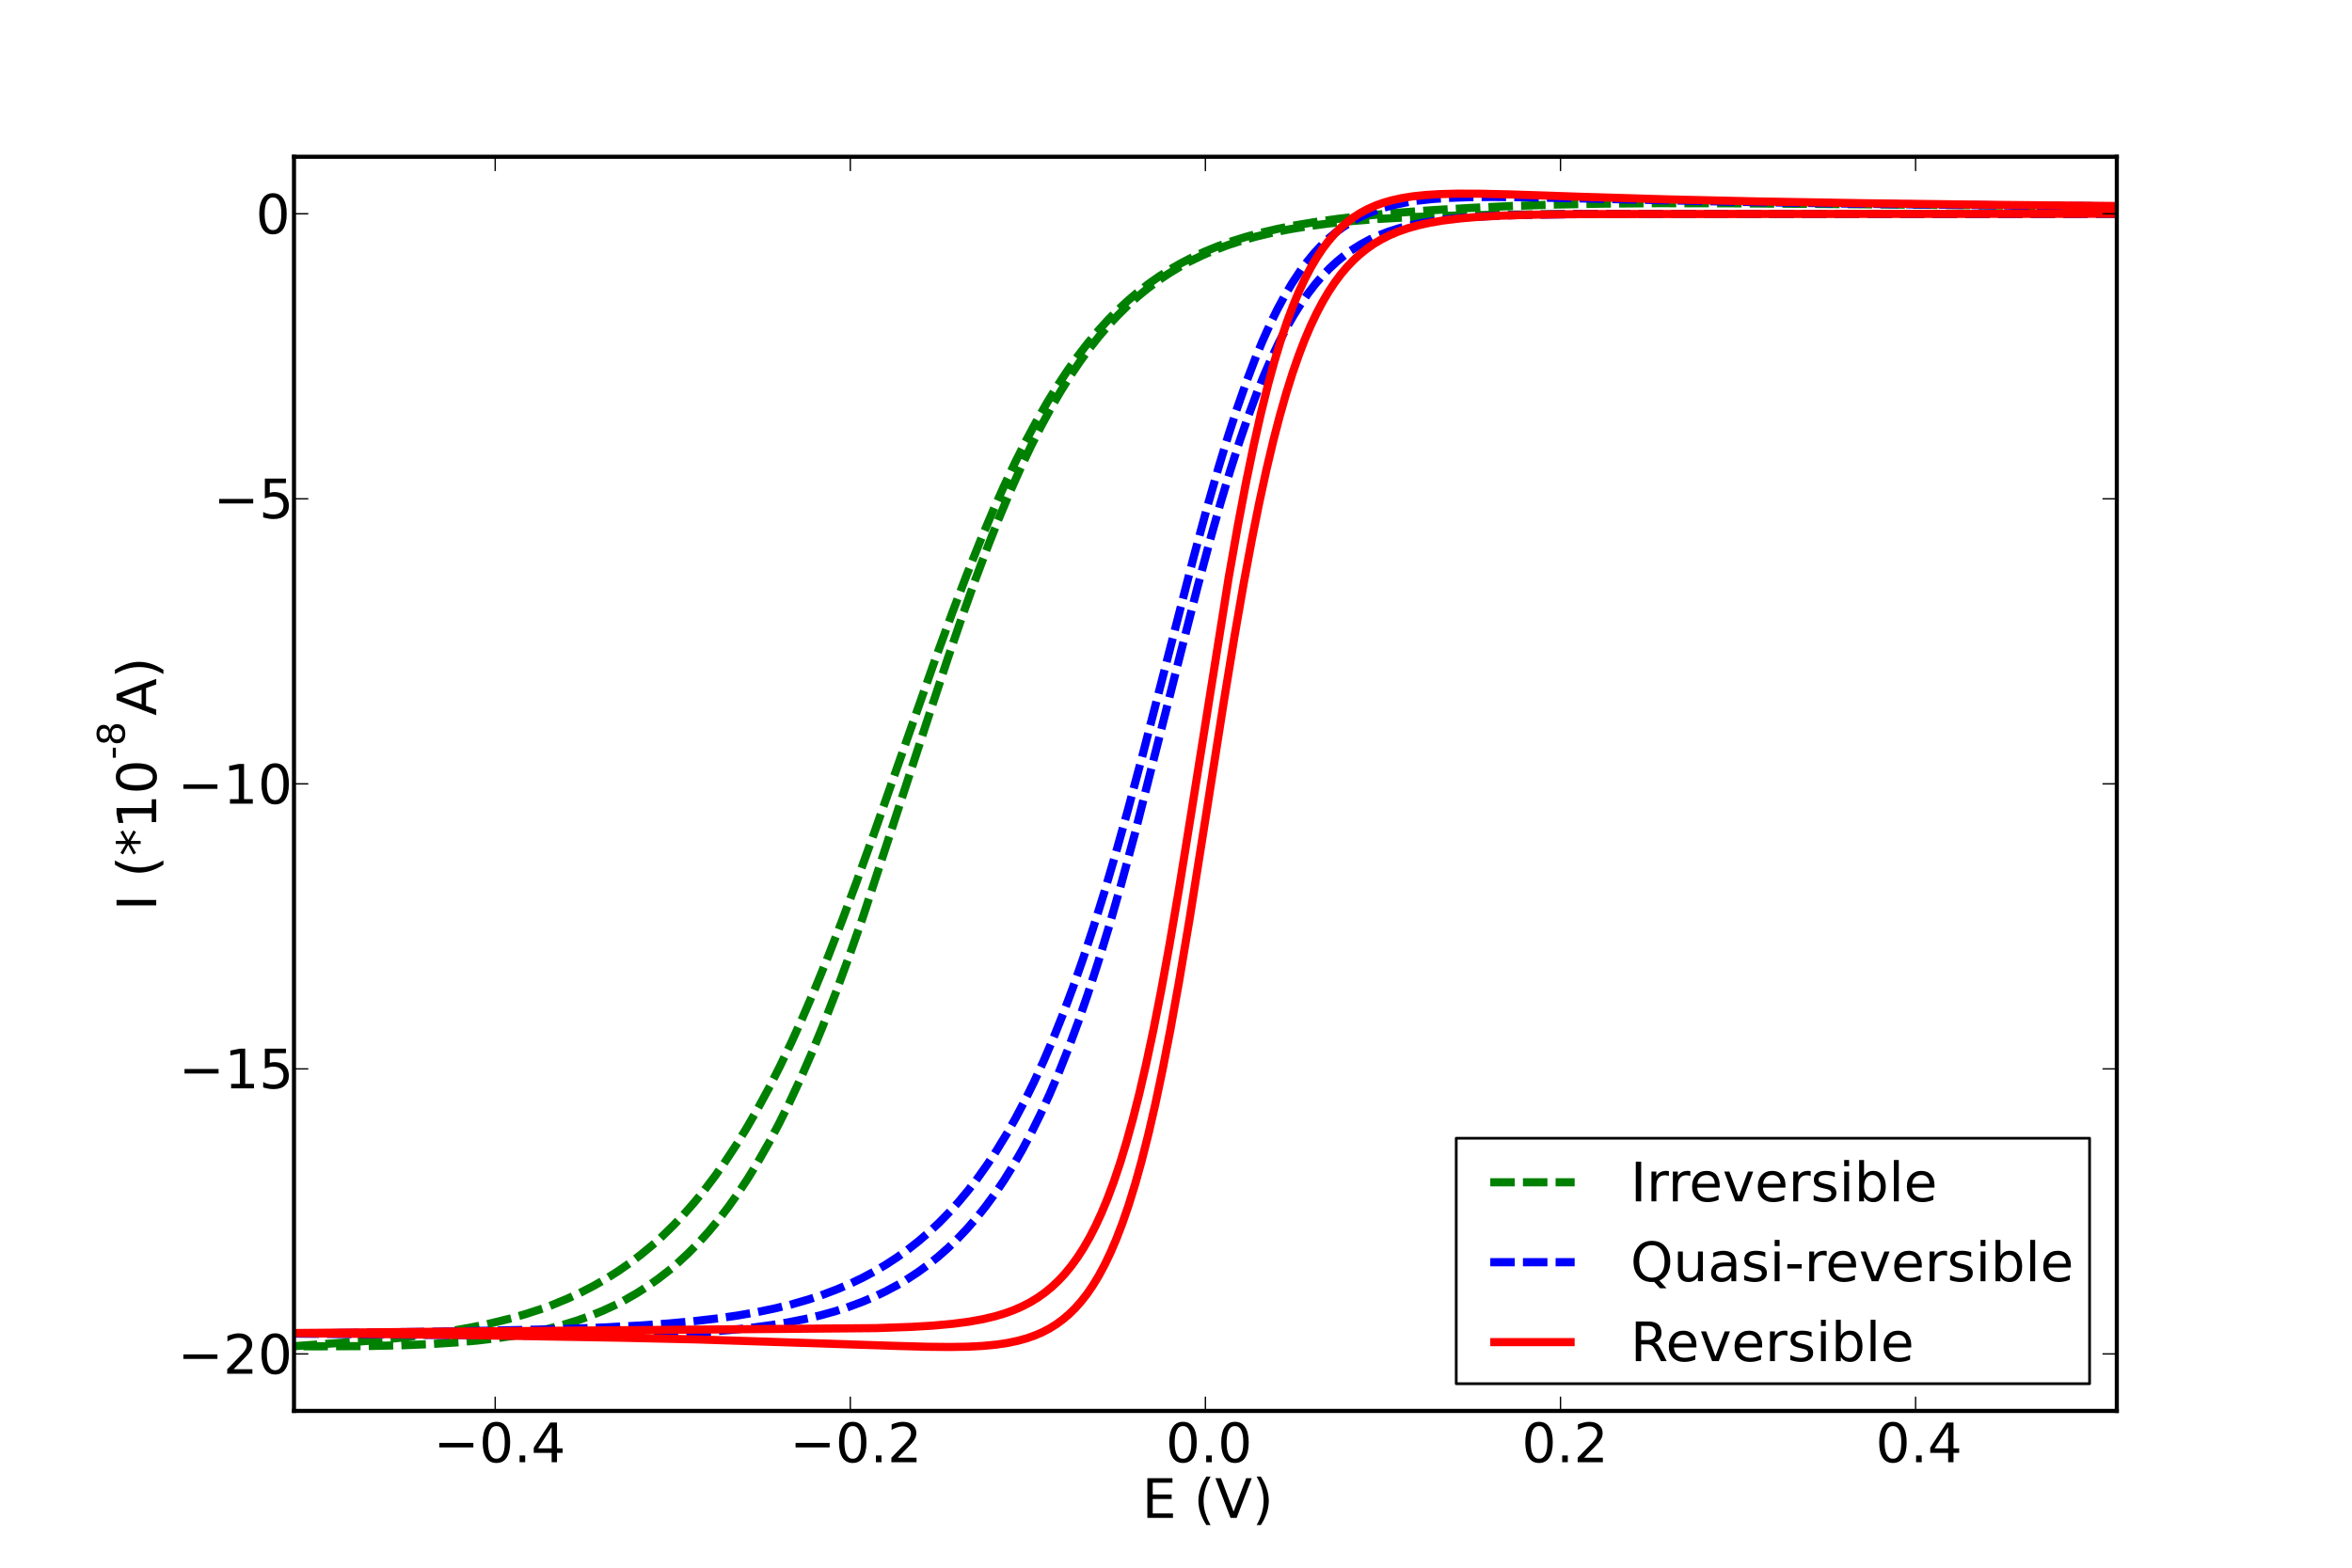 <?xml version="1.0" encoding="utf-8" standalone="no"?>
<!DOCTYPE svg PUBLIC "-//W3C//DTD SVG 1.1//EN"
  "http://www.w3.org/Graphics/SVG/1.1/DTD/svg11.dtd">
<!-- Created with matplotlib (http://matplotlib.org/) -->
<svg height="576pt" version="1.1" viewBox="0 0 864 576" width="864pt" xmlns="http://www.w3.org/2000/svg" xmlns:xlink="http://www.w3.org/1999/xlink">
 <defs>
  <style type="text/css">
*{stroke-linecap:square;stroke-linejoin:round;}
  </style>
 </defs>
 <g id="figure_1">
  <g id="patch_1">
   <path d="
M0 576
L864 576
L864 0
L0 0
z
" style="fill:#ffffff;"/>
  </g>
  <g id="axes_1">
   <g id="patch_2">
    <path d="
M108 518.4
L777.6 518.4
L777.6 57.6
L108 57.6
z
" style="fill:#ffffff;"/>
   </g>
   <g id="line2d_1">
    <path clip-path="url(#p40d8c4fc83)" d="
M777.433 78.546
L574.879 78.654
L549.099 78.902
L531.522 79.285
L517.795 79.8
L506.412 80.443
L496.703 81.208
L488.165 82.098
L480.465 83.122
L473.602 84.256
L467.24 85.532
L461.381 86.936
L456.025 88.445
L451.003 90.085
L446.148 91.908
L441.628 93.844
L437.276 95.951
L433.091 98.229
L429.073 100.672
L425.223 103.273
L421.54 106.019
L417.857 109.041
L414.175 112.36
L410.659 115.827
L407.144 119.606
L403.628 123.717
L400.113 128.181
L396.598 133.016
L393.082 138.24
L389.567 143.871
L386.051 149.922
L382.369 156.725
L378.686 164.011
L375.003 171.783
L371.153 180.428
L367.135 190.003
L362.95 200.557
L358.43 212.577
L353.576 226.137
L348.219 241.758
L341.523 262.007
L316.915 337.161
L311.558 352.398
L306.704 365.551
L302.184 377.163
L297.999 387.327
L293.981 396.531
L289.964 405.178
L286.114 412.941
L282.263 420.196
L278.581 426.668
L274.898 432.696
L271.215 438.294
L267.532 443.479
L263.849 448.271
L260.167 452.688
L256.484 456.753
L252.801 460.485
L249.118 463.905
L245.435 467.034
L241.753 469.891
L237.902 472.609
L233.885 475.173
L229.7 477.573
L225.515 479.721
L221.162 481.712
L216.475 483.604
L211.955 485.207
L206.766 486.807
L201.409 488.221
L195.718 489.493
L189.691 490.614
L182.828 491.65
L175.295 492.542
L167.092 493.273
L158.053 493.849
L148.176 494.265
L134.282 494.576
L116.705 494.667
L108 494.631
L108.837 494.566
L135.956 492.605
L146.837 491.547
L157.216 490.295
L166.088 488.975
L173.286 487.691
L179.982 486.288
L186.511 484.692
L192.704 482.936
L198.061 481.2
L203.418 479.235
L208.44 477.16
L213.462 474.834
L217.982 472.503
L222.502 469.926
L227.021 467.079
L231.374 464.059
L235.559 460.876
L239.576 457.543
L243.427 454.075
L247.444 450.15
L251.127 446.261
L254.977 441.88
L258.827 437.158
L262.678 432.076
L266.528 426.62
L270.378 420.774
L274.228 414.522
L278.246 407.556
L282.263 400.127
L286.448 391.892
L290.633 383.15
L294.986 373.529
L299.338 363.384
L304.025 351.905
L309.215 338.582
L314.739 323.788
L321.435 305.193
L330.977 277.977
L343.532 242.311
L349.893 224.921
L355.25 210.881
L360.104 198.744
L364.624 188.013
L368.809 178.605
L372.994 169.732
L377.012 161.731
L380.862 154.543
L384.712 147.824
L388.562 141.567
L392.245 136.004
L395.928 130.842
L399.611 126.064
L403.294 121.654
L406.976 117.594
L410.659 113.863
L414.342 110.443
L418.025 107.312
L421.875 104.328
L425.725 101.616
L429.743 99.054
L433.928 96.651
L438.28 94.413
L442.8 92.343
L447.487 90.44
L452.509 88.646
L457.699 87.024
L463.39 85.482
L469.417 84.078
L476.113 82.75
L483.478 81.522
L491.681 80.382
L501.055 79.309
L511.936 78.29
L524.826 77.315
L539.557 76.427
L555.46 75.691
L571.865 75.156
L589.275 74.814
L609.196 74.654
L634.64 74.688
L675.988 74.995
L777.6 75.843
L777.6 75.843" style="fill:none;stroke:#008000;stroke-dasharray:6,6;stroke-dashoffset:0.0;stroke-linecap:butt;stroke-width:3.0;"/>
   </g>
   <g id="line2d_2">
    <path clip-path="url(#p40d8c4fc83)" d="
M777.433 78.546
L581.909 78.655
L562.156 78.892
L549.936 79.249
L540.896 79.728
L533.698 80.324
L527.672 81.042
L522.482 81.878
L517.963 82.82
L513.778 83.916
L509.927 85.157
L506.412 86.521
L503.064 88.063
L499.883 89.78
L496.87 91.667
L494.024 93.71
L491.179 96.038
L488.5 98.515
L485.822 101.299
L483.143 104.415
L480.465 107.892
L477.787 111.757
L475.108 116.036
L472.43 120.754
L469.751 125.931
L467.073 131.587
L464.227 138.135
L461.381 145.248
L458.368 153.395
L455.188 162.673
L451.84 173.163
L448.324 184.923
L444.474 198.586
L439.954 215.492
L434.263 237.725
L416.686 307.079
L411.831 324.958
L407.479 340.139
L403.461 353.348
L399.611 365.236
L395.928 375.882
L392.413 385.379
L388.897 394.236
L385.549 402.092
L382.201 409.403
L378.853 416.19
L375.505 422.479
L372.157 428.298
L368.809 433.673
L365.461 438.633
L362.113 443.204
L358.598 447.614
L355.25 451.469
L351.734 455.181
L348.219 458.576
L344.704 461.678
L340.853 464.766
L337.171 467.442
L333.32 469.976
L329.47 472.263
L325.285 474.493
L321.1 476.485
L316.58 478.392
L311.726 480.192
L306.704 481.811
L301.514 483.256
L295.321 484.718
L289.462 485.873
L283.268 486.89
L275.902 487.868
L268.034 488.684
L259.33 489.365
L248.114 489.977
L234.889 490.418
L222.334 490.641
L203.251 490.747
L176.132 490.636
L118.379 490.087
L108 489.982
L113.189 489.917
L166.757 489.197
L204.925 488.363
L221.665 487.745
L235.726 486.995
L245.603 486.285
L254.642 485.454
L263.012 484.487
L270.88 483.362
L278.246 482.077
L284.942 480.674
L291.47 479.051
L296.995 477.452
L302.351 475.672
L307.541 473.706
L312.563 471.549
L316.915 469.454
L321.268 467.126
L325.285 464.751
L329.47 462.024
L333.488 459.141
L337.505 455.973
L341.356 452.647
L345.038 449.177
L348.721 445.402
L352.237 441.491
L355.752 437.256
L359.267 432.674
L362.783 427.719
L366.131 422.631
L369.479 417.158
L372.994 410.973
L376.51 404.31
L379.858 397.496
L383.373 389.826
L386.888 381.606
L390.404 372.815
L394.087 362.977
L397.769 352.488
L401.62 340.825
L405.637 327.914
L409.822 313.7
L414.342 297.555
L419.699 277.533
L426.562 250.947
L438.448 204.808
L443.47 186.283
L447.655 171.681
L451.337 159.61
L454.685 149.354
L457.866 140.296
L460.879 132.355
L463.725 125.439
L466.571 119.092
L469.249 113.629
L471.928 108.649
L474.606 104.133
L477.284 100.061
L479.963 96.408
L482.641 93.145
L485.32 90.246
L487.998 87.682
L490.676 85.423
L493.355 83.443
L496.201 81.614
L499.214 79.953
L502.227 78.541
L505.408 77.289
L508.923 76.15
L512.606 75.189
L516.623 74.368
L521.143 73.674
L526.333 73.114
L532.192 72.71
L539.222 72.453
L548.095 72.361
L560.315 72.472
L581.742 72.927
L637.988 74.158
L681.512 74.848
L734.913 75.463
L777.6 75.832
L777.6 75.832" style="fill:none;stroke:#0000ff;stroke-dasharray:6,6;stroke-dashoffset:0.0;stroke-linecap:butt;stroke-width:3.0;"/>
   </g>
   <g id="line2d_3">
    <path clip-path="url(#p40d8c4fc83)" d="
M777.433 78.546
L582.412 78.655
L563.161 78.89
L551.275 79.246
L542.57 79.723
L535.707 80.317
L530.015 81.031
L525.161 81.86
L520.976 82.793
L517.126 83.877
L513.61 85.105
L510.43 86.453
L507.416 87.978
L504.738 89.573
L502.06 91.43
L499.549 93.445
L497.205 95.596
L494.861 98.044
L492.518 100.824
L490.174 103.977
L487.998 107.275
L485.822 110.967
L483.646 115.09
L481.469 119.685
L479.293 124.789
L477.117 130.444
L474.773 137.193
L472.43 144.666
L470.086 152.904
L467.743 161.935
L465.232 172.511
L462.553 184.822
L459.875 198.177
L456.862 214.373
L453.514 233.667
L449.496 258.244
L443.135 298.852
L436.941 337.932
L433.091 360.816
L429.91 378.454
L427.064 393.08
L424.386 405.758
L421.875 416.649
L419.364 426.568
L417.02 434.962
L414.677 442.548
L412.333 449.364
L410.157 455.041
L407.981 460.132
L405.805 464.677
L403.628 468.719
L401.452 472.302
L399.276 475.466
L397.1 478.25
L394.924 480.693
L392.747 482.83
L390.404 484.825
L388.06 486.54
L385.549 488.105
L382.871 489.504
L380.192 490.663
L377.179 491.724
L373.831 492.65
L370.148 493.42
L365.963 494.043
L360.941 494.521
L355.585 494.797
L349.056 494.91
L340.686 494.832
L328.466 494.491
L256.149 492.133
L228.193 491.502
L173.286 490.572
L108 489.789
L111.181 489.756
L158.89 489.325
L321.602 487.981
L334.994 487.516
L342.695 487.056
L350.06 486.388
L356.087 485.59
L361.109 484.68
L365.461 483.647
L369.144 482.547
L372.492 481.324
L375.505 480.004
L378.518 478.436
L381.197 476.799
L383.875 474.895
L386.386 472.833
L388.897 470.463
L391.241 467.938
L393.584 465.072
L395.928 461.825
L398.104 458.431
L400.28 454.634
L402.457 450.397
L404.633 445.68
L406.809 440.443
L409.153 434.177
L411.496 427.217
L413.84 419.52
L416.183 411.049
L418.527 401.779
L421.038 390.944
L423.716 378.358
L426.562 363.857
L429.575 347.324
L433.091 326.704
L437.276 300.748
L451.337 212.312
L454.685 193.289
L457.699 177.403
L460.544 163.601
L463.223 151.734
L465.734 141.613
L468.077 133.034
L470.421 125.269
L472.765 118.284
L474.941 112.459
L477.117 107.23
L479.293 102.555
L481.469 98.393
L483.646 94.701
L485.822 91.438
L487.998 88.562
L490.174 86.037
L492.518 83.667
L494.861 81.621
L497.205 79.861
L499.716 78.253
L502.394 76.813
L505.24 75.55
L508.253 74.466
L511.434 73.559
L514.949 72.789
L518.967 72.147
L523.487 71.66
L528.676 71.329
L535.037 71.156
L543.24 71.171
L554.958 71.437
L581.072 72.31
L612.878 73.266
L645.187 74.005
L684.693 74.677
L734.913 75.297
L777.6 75.694
L777.6 75.694" style="fill:none;stroke:#ff0000;stroke-width:3.0;"/>
   </g>
   <g id="matplotlib.axis_1">
    <g id="xtick_1">
     <g id="line2d_4">
      <defs>
       <path d="
M0 0
L0 -5" id="m6aac6fddce" style="stroke:#000000;stroke-linecap:butt;stroke-width:0.5;"/>
      </defs>
      <g>
       <use style="stroke:#000000;stroke-linecap:butt;stroke-width:0.5;" x="181.91" xlink:href="#m6aac6fddce" y="518.4"/>
      </g>
     </g>
     <g id="line2d_5">
      <defs>
       <path d="
M0 0
L0 5" id="m4b5c49ac54" style="stroke:#000000;stroke-linecap:butt;stroke-width:0.5;"/>
      </defs>
      <g>
       <use style="stroke:#000000;stroke-linecap:butt;stroke-width:0.5;" x="181.91" xlink:href="#m4b5c49ac54" y="57.6"/>
      </g>
     </g>
     <g id="text_1">
      <!-- −0.4 -->
      <defs>
       <path d="
M31.781 66.406
Q24.172 66.406 20.328 58.906
Q16.5 51.422 16.5 36.375
Q16.5 21.391 20.328 13.891
Q24.172 6.391 31.781 6.391
Q39.453 6.391 43.281 13.891
Q47.125 21.391 47.125 36.375
Q47.125 51.422 43.281 58.906
Q39.453 66.406 31.781 66.406
M31.781 74.219
Q44.047 74.219 50.516 64.516
Q56.984 54.828 56.984 36.375
Q56.984 17.969 50.516 8.266
Q44.047 -1.422 31.781 -1.422
Q19.531 -1.422 13.062 8.266
Q6.594 17.969 6.594 36.375
Q6.594 54.828 13.062 64.516
Q19.531 74.219 31.781 74.219" id="DejaVuSans-30"/>
       <path d="
M10.688 12.406
L21 12.406
L21 0
L10.688 0
z
" id="DejaVuSans-2e"/>
       <path d="
M37.797 64.312
L12.891 25.391
L37.797 25.391
z

M35.203 72.906
L47.609 72.906
L47.609 25.391
L58.016 25.391
L58.016 17.188
L47.609 17.188
L47.609 0
L37.797 0
L37.797 17.188
L4.891 17.188
L4.891 26.703
z
" id="DejaVuSans-34"/>
       <path d="
M10.594 35.5
L73.188 35.5
L73.188 27.203
L10.594 27.203
z
" id="DejaVuSans-2212"/>
      </defs>
      <g transform="translate(159.247 537.244)scale(0.2 -0.2)">
       <use xlink:href="#DejaVuSans-2212"/>
       <use x="83.789" xlink:href="#DejaVuSans-30"/>
       <use x="147.412" xlink:href="#DejaVuSans-2e"/>
       <use x="179.199" xlink:href="#DejaVuSans-34"/>
      </g>
     </g>
    </g>
    <g id="xtick_2">
     <g id="line2d_6">
      <g>
       <use style="stroke:#000000;stroke-linecap:butt;stroke-width:0.5;" x="312.355" xlink:href="#m6aac6fddce" y="518.4"/>
      </g>
     </g>
     <g id="line2d_7">
      <g>
       <use style="stroke:#000000;stroke-linecap:butt;stroke-width:0.5;" x="312.355" xlink:href="#m4b5c49ac54" y="57.6"/>
      </g>
     </g>
     <g id="text_2">
      <!-- −0.2 -->
      <defs>
       <path d="
M19.188 8.297
L53.609 8.297
L53.609 0
L7.328 0
L7.328 8.297
Q12.938 14.109 22.625 23.891
Q32.328 33.688 34.812 36.531
Q39.547 41.844 41.422 45.531
Q43.312 49.219 43.312 52.781
Q43.312 58.594 39.234 62.25
Q35.156 65.922 28.609 65.922
Q23.969 65.922 18.812 64.312
Q13.672 62.703 7.812 59.422
L7.812 69.391
Q13.766 71.781 18.938 73
Q24.125 74.219 28.422 74.219
Q39.75 74.219 46.484 68.547
Q53.219 62.891 53.219 53.422
Q53.219 48.922 51.531 44.891
Q49.859 40.875 45.406 35.406
Q44.188 33.984 37.641 27.219
Q31.109 20.453 19.188 8.297" id="DejaVuSans-32"/>
      </defs>
      <g transform="translate(290.133 537.244)scale(0.2 -0.2)">
       <use xlink:href="#DejaVuSans-2212"/>
       <use x="83.789" xlink:href="#DejaVuSans-30"/>
       <use x="147.412" xlink:href="#DejaVuSans-2e"/>
       <use x="179.199" xlink:href="#DejaVuSans-32"/>
      </g>
     </g>
    </g>
    <g id="xtick_3">
     <g id="line2d_8">
      <g>
       <use style="stroke:#000000;stroke-linecap:butt;stroke-width:0.5;" x="442.8" xlink:href="#m6aac6fddce" y="518.4"/>
      </g>
     </g>
     <g id="line2d_9">
      <g>
       <use style="stroke:#000000;stroke-linecap:butt;stroke-width:0.5;" x="442.8" xlink:href="#m4b5c49ac54" y="57.6"/>
      </g>
     </g>
     <g id="text_3">
      <!-- 0.0 -->
      <g transform="translate(428.22 537.244)scale(0.2 -0.2)">
       <use xlink:href="#DejaVuSans-30"/>
       <use x="63.623" xlink:href="#DejaVuSans-2e"/>
       <use x="95.41" xlink:href="#DejaVuSans-30"/>
      </g>
     </g>
    </g>
    <g id="xtick_4">
     <g id="line2d_10">
      <g>
       <use style="stroke:#000000;stroke-linecap:butt;stroke-width:0.5;" x="573.245" xlink:href="#m6aac6fddce" y="518.4"/>
      </g>
     </g>
     <g id="line2d_11">
      <g>
       <use style="stroke:#000000;stroke-linecap:butt;stroke-width:0.5;" x="573.245" xlink:href="#m4b5c49ac54" y="57.6"/>
      </g>
     </g>
     <g id="text_4">
      <!-- 0.2 -->
      <g transform="translate(559.003 537.244)scale(0.2 -0.2)">
       <use xlink:href="#DejaVuSans-30"/>
       <use x="63.623" xlink:href="#DejaVuSans-2e"/>
       <use x="95.41" xlink:href="#DejaVuSans-32"/>
      </g>
     </g>
    </g>
    <g id="xtick_5">
     <g id="line2d_12">
      <g>
       <use style="stroke:#000000;stroke-linecap:butt;stroke-width:0.5;" x="703.69" xlink:href="#m6aac6fddce" y="518.4"/>
      </g>
     </g>
     <g id="line2d_13">
      <g>
       <use style="stroke:#000000;stroke-linecap:butt;stroke-width:0.5;" x="703.69" xlink:href="#m4b5c49ac54" y="57.6"/>
      </g>
     </g>
     <g id="text_5">
      <!-- 0.4 -->
      <g transform="translate(689.008 537.244)scale(0.2 -0.2)">
       <use xlink:href="#DejaVuSans-30"/>
       <use x="63.623" xlink:href="#DejaVuSans-2e"/>
       <use x="95.41" xlink:href="#DejaVuSans-34"/>
      </g>
     </g>
    </g>
    <g id="text_6">
     <!-- E (V) -->
     <defs>
      <path d="
M9.812 72.906
L55.906 72.906
L55.906 64.594
L19.672 64.594
L19.672 43.016
L54.391 43.016
L54.391 34.719
L19.672 34.719
L19.672 8.297
L56.781 8.297
L56.781 0
L9.812 0
z
" id="DejaVuSans-45"/>
      <path id="DejaVuSans-20"/>
      <path d="
M8.016 75.875
L15.828 75.875
Q23.141 64.359 26.781 53.312
Q30.422 42.281 30.422 31.391
Q30.422 20.453 26.781 9.375
Q23.141 -1.703 15.828 -13.188
L8.016 -13.188
Q14.5 -2 17.703 9.062
Q20.906 20.125 20.906 31.391
Q20.906 42.672 17.703 53.656
Q14.5 64.656 8.016 75.875" id="DejaVuSans-29"/>
      <path d="
M31 75.875
Q24.469 64.656 21.281 53.656
Q18.109 42.672 18.109 31.391
Q18.109 20.125 21.312 9.062
Q24.516 -2 31 -13.188
L23.188 -13.188
Q15.875 -1.703 12.234 9.375
Q8.594 20.453 8.594 31.391
Q8.594 42.281 12.203 53.312
Q15.828 64.359 23.188 75.875
z
" id="DejaVuSans-28"/>
      <path d="
M28.609 0
L0.781 72.906
L11.078 72.906
L34.188 11.531
L57.328 72.906
L67.578 72.906
L39.797 0
z
" id="DejaVuSans-56"/>
     </defs>
     <g transform="translate(419.519 557.703)scale(0.2 -0.2)">
      <use xlink:href="#DejaVuSans-45"/>
      <use x="63.184" xlink:href="#DejaVuSans-20"/>
      <use x="94.971" xlink:href="#DejaVuSans-28"/>
      <use x="133.984" xlink:href="#DejaVuSans-56"/>
      <use x="202.393" xlink:href="#DejaVuSans-29"/>
     </g>
    </g>
   </g>
   <g id="matplotlib.axis_2">
    <g id="ytick_1">
     <g id="line2d_14">
      <defs>
       <path d="
M0 0
L5 0" id="m231770b6f4" style="stroke:#000000;stroke-linecap:butt;stroke-width:0.5;"/>
      </defs>
      <g>
       <use style="stroke:#000000;stroke-linecap:butt;stroke-width:0.5;" x="108.0" xlink:href="#m231770b6f4" y="497.455"/>
      </g>
     </g>
     <g id="line2d_15">
      <defs>
       <path d="
M0 0
L-5 0" id="mb336220e2d" style="stroke:#000000;stroke-linecap:butt;stroke-width:0.5;"/>
      </defs>
      <g>
       <use style="stroke:#000000;stroke-linecap:butt;stroke-width:0.5;" x="777.6" xlink:href="#mb336220e2d" y="497.455"/>
      </g>
     </g>
     <g id="text_7">
      <!-- −20 -->
      <g transform="translate(65.237 504.734)scale(0.2 -0.2)">
       <use xlink:href="#DejaVuSans-2212"/>
       <use x="83.789" xlink:href="#DejaVuSans-32"/>
       <use x="147.412" xlink:href="#DejaVuSans-30"/>
      </g>
     </g>
    </g>
    <g id="ytick_2">
     <g id="line2d_16">
      <g>
       <use style="stroke:#000000;stroke-linecap:butt;stroke-width:0.5;" x="108.0" xlink:href="#m231770b6f4" y="392.727"/>
      </g>
     </g>
     <g id="line2d_17">
      <g>
       <use style="stroke:#000000;stroke-linecap:butt;stroke-width:0.5;" x="777.6" xlink:href="#mb336220e2d" y="392.727"/>
      </g>
     </g>
     <g id="text_8">
      <!-- −15 -->
      <defs>
       <path d="
M12.406 8.297
L28.516 8.297
L28.516 63.922
L10.984 60.406
L10.984 69.391
L28.422 72.906
L38.281 72.906
L38.281 8.297
L54.391 8.297
L54.391 0
L12.406 0
z
" id="DejaVuSans-31"/>
       <path d="
M10.797 72.906
L49.516 72.906
L49.516 64.594
L19.828 64.594
L19.828 46.734
Q21.969 47.469 24.109 47.828
Q26.266 48.188 28.422 48.188
Q40.625 48.188 47.75 41.5
Q54.891 34.812 54.891 23.391
Q54.891 11.625 47.562 5.094
Q40.234 -1.422 26.906 -1.422
Q22.312 -1.422 17.547 -0.641
Q12.797 0.141 7.719 1.703
L7.719 11.625
Q12.109 9.234 16.797 8.062
Q21.484 6.891 26.703 6.891
Q35.156 6.891 40.078 11.328
Q45.016 15.766 45.016 23.391
Q45.016 31 40.078 35.438
Q35.156 39.891 26.703 39.891
Q22.75 39.891 18.812 39.016
Q14.891 38.141 10.797 36.281
z
" id="DejaVuSans-35"/>
      </defs>
      <g transform="translate(65.656 399.876)scale(0.2 -0.2)">
       <use xlink:href="#DejaVuSans-2212"/>
       <use x="83.789" xlink:href="#DejaVuSans-31"/>
       <use x="147.412" xlink:href="#DejaVuSans-35"/>
      </g>
     </g>
    </g>
    <g id="ytick_3">
     <g id="line2d_18">
      <g>
       <use style="stroke:#000000;stroke-linecap:butt;stroke-width:0.5;" x="108.0" xlink:href="#m231770b6f4" y="288.0"/>
      </g>
     </g>
     <g id="line2d_19">
      <g>
       <use style="stroke:#000000;stroke-linecap:butt;stroke-width:0.5;" x="777.6" xlink:href="#mb336220e2d" y="288.0"/>
      </g>
     </g>
     <g id="text_9">
      <!-- −10 -->
      <g transform="translate(65.237 295.28)scale(0.2 -0.2)">
       <use xlink:href="#DejaVuSans-2212"/>
       <use x="83.789" xlink:href="#DejaVuSans-31"/>
       <use x="147.412" xlink:href="#DejaVuSans-30"/>
      </g>
     </g>
    </g>
    <g id="ytick_4">
     <g id="line2d_20">
      <g>
       <use style="stroke:#000000;stroke-linecap:butt;stroke-width:0.5;" x="108.0" xlink:href="#m231770b6f4" y="183.273"/>
      </g>
     </g>
     <g id="line2d_21">
      <g>
       <use style="stroke:#000000;stroke-linecap:butt;stroke-width:0.5;" x="777.6" xlink:href="#mb336220e2d" y="183.273"/>
      </g>
     </g>
     <g id="text_10">
      <!-- −5 -->
      <g transform="translate(78.381 190.421)scale(0.2 -0.2)">
       <use xlink:href="#DejaVuSans-2212"/>
       <use x="83.789" xlink:href="#DejaVuSans-35"/>
      </g>
     </g>
    </g>
    <g id="ytick_5">
     <g id="line2d_22">
      <g>
       <use style="stroke:#000000;stroke-linecap:butt;stroke-width:0.5;" x="108.0" xlink:href="#m231770b6f4" y="78.545"/>
      </g>
     </g>
     <g id="line2d_23">
      <g>
       <use style="stroke:#000000;stroke-linecap:butt;stroke-width:0.5;" x="777.6" xlink:href="#mb336220e2d" y="78.545"/>
      </g>
     </g>
     <g id="text_11">
      <!-- 0 -->
      <g transform="translate(93.922 85.825)scale(0.2 -0.2)">
       <use xlink:href="#DejaVuSans-30"/>
      </g>
     </g>
    </g>
    <g id="text_12">
     <!-- I (*$\mathregular{10^{-8}}$A) -->
     <defs>
      <path d="
M31.781 34.625
Q24.75 34.625 20.719 30.859
Q16.703 27.094 16.703 20.516
Q16.703 13.922 20.719 10.156
Q24.75 6.391 31.781 6.391
Q38.812 6.391 42.859 10.172
Q46.922 13.969 46.922 20.516
Q46.922 27.094 42.891 30.859
Q38.875 34.625 31.781 34.625
M21.922 38.812
Q15.578 40.375 12.031 44.719
Q8.5 49.078 8.5 55.328
Q8.5 64.062 14.719 69.141
Q20.953 74.219 31.781 74.219
Q42.672 74.219 48.875 69.141
Q55.078 64.062 55.078 55.328
Q55.078 49.078 51.531 44.719
Q48 40.375 41.703 38.812
Q48.828 37.156 52.797 32.312
Q56.781 27.484 56.781 20.516
Q56.781 9.906 50.312 4.234
Q43.844 -1.422 31.781 -1.422
Q19.734 -1.422 13.25 4.234
Q6.781 9.906 6.781 20.516
Q6.781 27.484 10.781 32.312
Q14.797 37.156 21.922 38.812
M18.312 54.391
Q18.312 48.734 21.844 45.562
Q25.391 42.391 31.781 42.391
Q38.141 42.391 41.719 45.562
Q45.312 48.734 45.312 54.391
Q45.312 60.062 41.719 63.234
Q38.141 66.406 31.781 66.406
Q25.391 66.406 21.844 63.234
Q18.312 60.062 18.312 54.391" id="DejaVuSans-38"/>
      <path d="
M47.016 60.891
L29.5 51.422
L47.016 41.891
L44.188 37.109
L27.781 47.016
L27.781 28.609
L22.219 28.609
L22.219 47.016
L5.812 37.109
L2.984 41.891
L20.516 51.422
L2.984 60.891
L5.812 65.719
L22.219 55.812
L22.219 74.219
L27.781 74.219
L27.781 55.812
L44.188 65.719
z
" id="DejaVuSans-2a"/>
      <path d="
M9.812 72.906
L19.672 72.906
L19.672 0
L9.812 0
z
" id="DejaVuSans-49"/>
      <path d="
M4.891 31.391
L31.203 31.391
L31.203 23.391
L4.891 23.391
z
" id="DejaVuSans-2d"/>
      <path d="
M34.188 63.188
L20.797 26.906
L47.609 26.906
z

M28.609 72.906
L39.797 72.906
L67.578 0
L57.328 0
L50.688 18.703
L17.828 18.703
L11.188 0
L0.781 0
z
" id="DejaVuSans-41"/>
     </defs>
     <g transform="translate(60.237 334.6)rotate(-90.0)scale(0.2 -0.2)">
      <use transform="translate(0.0 14.234)" xlink:href="#DejaVuSans-49"/>
      <use transform="translate(29.492 14.234)" xlink:href="#DejaVuSans-20"/>
      <use transform="translate(61.279 14.234)" xlink:href="#DejaVuSans-28"/>
      <use transform="translate(100.293 14.234)" xlink:href="#DejaVuSans-2a"/>
      <use transform="translate(150.293 14.234)" xlink:href="#DejaVuSans-31"/>
      <use transform="translate(213.916 14.234)" xlink:href="#DejaVuSans-30"/>
      <use transform="translate(277.539 72.047)scale(0.7)" xlink:href="#DejaVuSans-2d"/>
      <use transform="translate(302.798 72.047)scale(0.7)" xlink:href="#DejaVuSans-38"/>
      <use transform="translate(358.271 14.234)" xlink:href="#DejaVuSans-41"/>
      <use transform="translate(426.68 14.234)" xlink:href="#DejaVuSans-29"/>
     </g>
    </g>
   </g>
   <g id="patch_3">
    <path d="
M108 57.6
L777.6 57.6" style="fill:none;stroke:#000000;stroke-width:1.5;"/>
   </g>
   <g id="patch_4">
    <path d="
M777.6 518.4
L777.6 57.6" style="fill:none;stroke:#000000;stroke-width:1.5;"/>
   </g>
   <g id="patch_5">
    <path d="
M108 518.4
L777.6 518.4" style="fill:none;stroke:#000000;stroke-width:1.5;"/>
   </g>
   <g id="patch_6">
    <path d="
M108 518.4
L108 57.6" style="fill:none;stroke:#000000;stroke-width:1.5;"/>
   </g>
   <g id="legend_1">
    <g id="patch_7">
     <path d="
M534.944 508.4
L767.6 508.4
L767.6 418.206
L534.944 418.206
L534.944 508.4
z
" style="fill:#ffffff;stroke:#000000;"/>
    </g>
    <g id="line2d_24">
     <path d="
M548.944 434.403
L576.944 434.403" style="fill:none;stroke:#008000;stroke-dasharray:6,6;stroke-dashoffset:0.0;stroke-linecap:butt;stroke-width:3.0;"/>
    </g>
    <g id="line2d_25"/>
    <g id="text_13">
     <!-- Irreversible -->
     <defs>
      <path d="
M2.984 54.688
L12.5 54.688
L29.594 8.797
L46.688 54.688
L56.203 54.688
L35.688 0
L23.484 0
z
" id="DejaVuSans-76"/>
      <path d="
M9.422 75.984
L18.406 75.984
L18.406 0
L9.422 0
z
" id="DejaVuSans-6c"/>
      <path d="
M9.422 54.688
L18.406 54.688
L18.406 0
L9.422 0
z

M9.422 75.984
L18.406 75.984
L18.406 64.594
L9.422 64.594
z
" id="DejaVuSans-69"/>
      <path d="
M56.203 29.594
L56.203 25.203
L14.891 25.203
Q15.484 15.922 20.484 11.062
Q25.484 6.203 34.422 6.203
Q39.594 6.203 44.453 7.469
Q49.312 8.734 54.109 11.281
L54.109 2.781
Q49.266 0.734 44.188 -0.344
Q39.109 -1.422 33.891 -1.422
Q20.797 -1.422 13.156 6.188
Q5.516 13.812 5.516 26.812
Q5.516 40.234 12.766 48.109
Q20.016 56 32.328 56
Q43.359 56 49.781 48.891
Q56.203 41.797 56.203 29.594
M47.219 32.234
Q47.125 39.594 43.094 43.984
Q39.062 48.391 32.422 48.391
Q24.906 48.391 20.391 44.141
Q15.875 39.891 15.188 32.172
z
" id="DejaVuSans-65"/>
      <path d="
M48.688 27.297
Q48.688 37.203 44.609 42.844
Q40.531 48.484 33.406 48.484
Q26.266 48.484 22.188 42.844
Q18.109 37.203 18.109 27.297
Q18.109 17.391 22.188 11.75
Q26.266 6.109 33.406 6.109
Q40.531 6.109 44.609 11.75
Q48.688 17.391 48.688 27.297
M18.109 46.391
Q20.953 51.266 25.266 53.625
Q29.594 56 35.594 56
Q45.562 56 51.781 48.094
Q58.016 40.188 58.016 27.297
Q58.016 14.406 51.781 6.484
Q45.562 -1.422 35.594 -1.422
Q29.594 -1.422 25.266 0.953
Q20.953 3.328 18.109 8.203
L18.109 0
L9.078 0
L9.078 75.984
L18.109 75.984
z
" id="DejaVuSans-62"/>
      <path d="
M44.281 53.078
L44.281 44.578
Q40.484 46.531 36.375 47.5
Q32.281 48.484 27.875 48.484
Q21.188 48.484 17.844 46.438
Q14.5 44.391 14.5 40.281
Q14.5 37.156 16.891 35.375
Q19.281 33.594 26.516 31.984
L29.594 31.297
Q39.156 29.25 43.188 25.516
Q47.219 21.781 47.219 15.094
Q47.219 7.469 41.188 3.016
Q35.156 -1.422 24.609 -1.422
Q20.219 -1.422 15.453 -0.562
Q10.688 0.297 5.422 2
L5.422 11.281
Q10.406 8.688 15.234 7.391
Q20.062 6.109 24.812 6.109
Q31.156 6.109 34.562 8.281
Q37.984 10.453 37.984 14.406
Q37.984 18.062 35.516 20.016
Q33.062 21.969 24.703 23.781
L21.578 24.516
Q13.234 26.266 9.516 29.906
Q5.812 33.547 5.812 39.891
Q5.812 47.609 11.281 51.797
Q16.75 56 26.812 56
Q31.781 56 36.172 55.266
Q40.578 54.547 44.281 53.078" id="DejaVuSans-73"/>
      <path d="
M41.109 46.297
Q39.594 47.172 37.812 47.578
Q36.031 48 33.891 48
Q26.266 48 22.188 43.047
Q18.109 38.094 18.109 28.812
L18.109 0
L9.078 0
L9.078 54.688
L18.109 54.688
L18.109 46.188
Q20.953 51.172 25.484 53.578
Q30.031 56 36.531 56
Q37.453 56 38.578 55.875
Q39.703 55.766 41.062 55.516
z
" id="DejaVuSans-72"/>
     </defs>
     <g transform="translate(598.944 441.403)scale(0.2 -0.2)">
      <use xlink:href="#DejaVuSans-49"/>
      <use x="29.492" xlink:href="#DejaVuSans-72"/>
      <use x="68.855" xlink:href="#DejaVuSans-72"/>
      <use x="107.719" xlink:href="#DejaVuSans-65"/>
      <use x="169.242" xlink:href="#DejaVuSans-76"/>
      <use x="228.422" xlink:href="#DejaVuSans-65"/>
      <use x="289.945" xlink:href="#DejaVuSans-72"/>
      <use x="331.059" xlink:href="#DejaVuSans-73"/>
      <use x="383.158" xlink:href="#DejaVuSans-69"/>
      <use x="410.941" xlink:href="#DejaVuSans-62"/>
      <use x="474.418" xlink:href="#DejaVuSans-6c"/>
      <use x="502.201" xlink:href="#DejaVuSans-65"/>
     </g>
    </g>
    <g id="line2d_26">
     <path d="
M548.944 463.759
L576.944 463.759" style="fill:none;stroke:#0000ff;stroke-dasharray:6,6;stroke-dashoffset:0.0;stroke-linecap:butt;stroke-width:3.0;"/>
    </g>
    <g id="line2d_27"/>
    <g id="text_14">
     <!-- Quasi-reversible -->
     <defs>
      <path d="
M8.5 21.578
L8.5 54.688
L17.484 54.688
L17.484 21.922
Q17.484 14.156 20.5 10.266
Q23.531 6.391 29.594 6.391
Q36.859 6.391 41.078 11.031
Q45.312 15.672 45.312 23.688
L45.312 54.688
L54.297 54.688
L54.297 0
L45.312 0
L45.312 8.406
Q42.047 3.422 37.719 1
Q33.406 -1.422 27.688 -1.422
Q18.266 -1.422 13.375 4.438
Q8.5 10.297 8.5 21.578
M31.109 56
z
" id="DejaVuSans-75"/>
      <path d="
M39.406 66.219
Q28.656 66.219 22.328 58.203
Q16.016 50.203 16.016 36.375
Q16.016 22.609 22.328 14.594
Q28.656 6.594 39.406 6.594
Q50.141 6.594 56.422 14.594
Q62.703 22.609 62.703 36.375
Q62.703 50.203 56.422 58.203
Q50.141 66.219 39.406 66.219
M53.219 1.312
L66.219 -12.891
L54.297 -12.891
L43.5 -1.219
Q41.891 -1.312 41.031 -1.359
Q40.188 -1.422 39.406 -1.422
Q24.031 -1.422 14.812 8.859
Q5.609 19.141 5.609 36.375
Q5.609 53.656 14.812 63.938
Q24.031 74.219 39.406 74.219
Q54.734 74.219 63.906 63.938
Q73.094 53.656 73.094 36.375
Q73.094 23.688 67.984 14.641
Q62.891 5.609 53.219 1.312" id="DejaVuSans-51"/>
      <path d="
M34.281 27.484
Q23.391 27.484 19.188 25
Q14.984 22.516 14.984 16.5
Q14.984 11.719 18.141 8.906
Q21.297 6.109 26.703 6.109
Q34.188 6.109 38.703 11.406
Q43.219 16.703 43.219 25.484
L43.219 27.484
z

M52.203 31.203
L52.203 0
L43.219 0
L43.219 8.297
Q40.141 3.328 35.547 0.953
Q30.953 -1.422 24.312 -1.422
Q15.922 -1.422 10.953 3.297
Q6 8.016 6 15.922
Q6 25.141 12.172 29.828
Q18.359 34.516 30.609 34.516
L43.219 34.516
L43.219 35.406
Q43.219 41.609 39.141 45
Q35.062 48.391 27.688 48.391
Q23 48.391 18.547 47.266
Q14.109 46.141 10.016 43.891
L10.016 52.203
Q14.938 54.109 19.578 55.047
Q24.219 56 28.609 56
Q40.484 56 46.344 49.844
Q52.203 43.703 52.203 31.203" id="DejaVuSans-61"/>
     </defs>
     <g transform="translate(598.944 470.759)scale(0.2 -0.2)">
      <use xlink:href="#DejaVuSans-51"/>
      <use x="78.711" xlink:href="#DejaVuSans-75"/>
      <use x="142.09" xlink:href="#DejaVuSans-61"/>
      <use x="203.369" xlink:href="#DejaVuSans-73"/>
      <use x="255.469" xlink:href="#DejaVuSans-69"/>
      <use x="283.252" xlink:href="#DejaVuSans-2d"/>
      <use x="319.336" xlink:href="#DejaVuSans-72"/>
      <use x="358.199" xlink:href="#DejaVuSans-65"/>
      <use x="419.723" xlink:href="#DejaVuSans-76"/>
      <use x="478.902" xlink:href="#DejaVuSans-65"/>
      <use x="540.426" xlink:href="#DejaVuSans-72"/>
      <use x="581.539" xlink:href="#DejaVuSans-73"/>
      <use x="633.639" xlink:href="#DejaVuSans-69"/>
      <use x="661.422" xlink:href="#DejaVuSans-62"/>
      <use x="724.898" xlink:href="#DejaVuSans-6c"/>
      <use x="752.682" xlink:href="#DejaVuSans-65"/>
     </g>
    </g>
    <g id="line2d_28">
     <path d="
M548.944 493.116
L576.944 493.116" style="fill:none;stroke:#ff0000;stroke-width:3.0;"/>
    </g>
    <g id="line2d_29"/>
    <g id="text_15">
     <!-- Reversible -->
     <defs>
      <path d="
M44.391 34.188
Q47.562 33.109 50.562 29.594
Q53.562 26.078 56.594 19.922
L66.609 0
L56 0
L46.688 18.703
Q43.062 26.031 39.672 28.422
Q36.281 30.812 30.422 30.812
L19.672 30.812
L19.672 0
L9.812 0
L9.812 72.906
L32.078 72.906
Q44.578 72.906 50.734 67.672
Q56.891 62.453 56.891 51.906
Q56.891 45.016 53.688 40.469
Q50.484 35.938 44.391 34.188
M19.672 64.797
L19.672 38.922
L32.078 38.922
Q39.203 38.922 42.844 42.219
Q46.484 45.516 46.484 51.906
Q46.484 58.297 42.844 61.547
Q39.203 64.797 32.078 64.797
z
" id="DejaVuSans-52"/>
     </defs>
     <g transform="translate(598.944 500.116)scale(0.2 -0.2)">
      <use xlink:href="#DejaVuSans-52"/>
      <use x="64.982" xlink:href="#DejaVuSans-65"/>
      <use x="126.506" xlink:href="#DejaVuSans-76"/>
      <use x="185.686" xlink:href="#DejaVuSans-65"/>
      <use x="247.209" xlink:href="#DejaVuSans-72"/>
      <use x="288.322" xlink:href="#DejaVuSans-73"/>
      <use x="340.422" xlink:href="#DejaVuSans-69"/>
      <use x="368.205" xlink:href="#DejaVuSans-62"/>
      <use x="431.682" xlink:href="#DejaVuSans-6c"/>
      <use x="459.465" xlink:href="#DejaVuSans-65"/>
     </g>
    </g>
   </g>
  </g>
 </g>
 <defs>
  <clipPath id="p40d8c4fc83">
   <rect height="460.8" width="669.6" x="108.0" y="57.6"/>
  </clipPath>
 </defs>
</svg>

